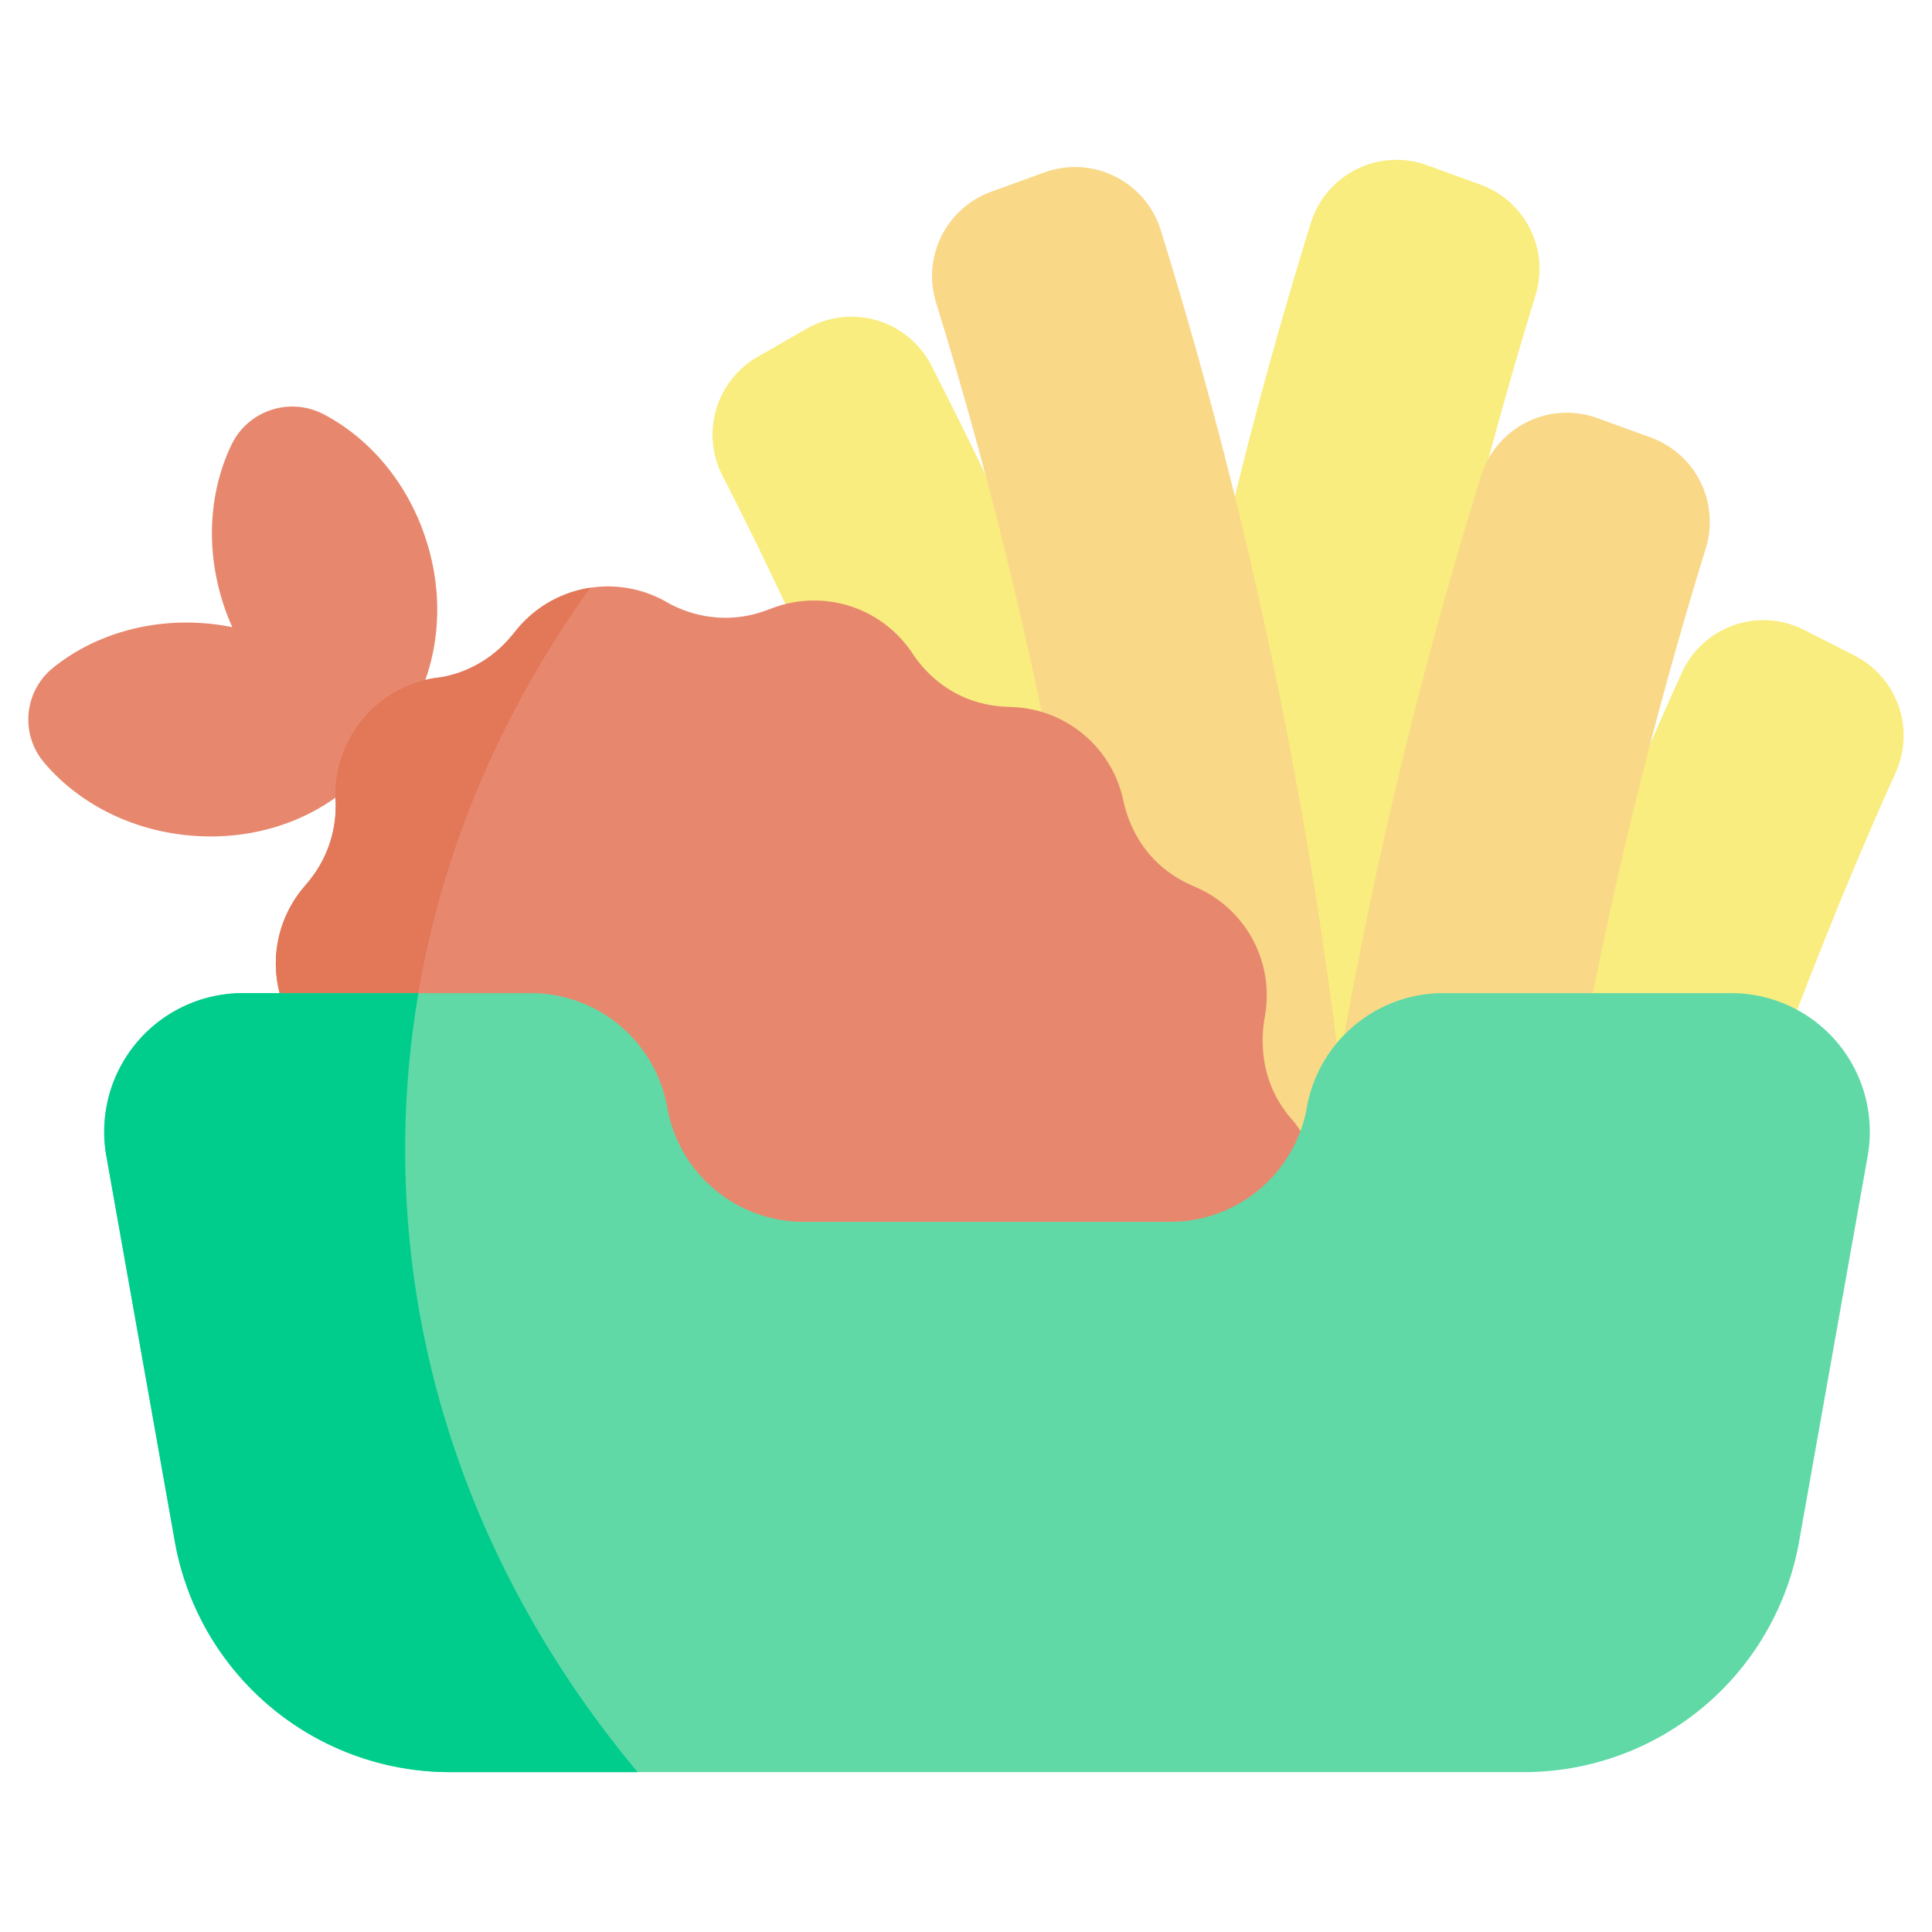 <svg viewBox="0 0 24 24" xmlns="http://www.w3.org/2000/svg"><path d="M9.757 7.505a50.398 50.398 0 0 0-.783-1.597 1.115 1.115 0 0 1 .44-1.477l.609-.349a1.115 1.115 0 0 1 1.545.455 58.093 58.093 0 0 1 2.664 6.017h-4.144l-.331-3.05Zm4.649 3.237a58.8 58.8 0 0 1 1.879-7.976c.19-.606.847-.93 1.444-.713l.66.24c.56.203.862.81.685 1.379a57.356 57.356 0 0 0-1.976 8.878v1.85l-2.692 1.638v-5.296Zm7.92 1.803c.482-1.261.917-2.27 1.223-2.948a1.115 1.115 0 0 0-.511-1.453l-.626-.319a1.115 1.115 0 0 0-1.52.531 55.991 55.991 0 0 0-1.622 3.98l3.057.209Z" fill="#f9ed80"/><path d="M12.94 8.844a56.113 56.113 0 0 0-1.311-5.082 1.115 1.115 0 0 1 .684-1.38l.661-.24a1.115 1.115 0 0 1 1.444.713 59.024 59.024 0 0 1 2.186 10.104c-.191.23-.319.505-.37.799-.019.1-.045.198-.08.293h-2.83l-.384-5.207Zm6.847 3.493a56.461 56.461 0 0 1 1.402-5.523 1.115 1.115 0 0 0-.684-1.38l-.661-.24a1.115 1.115 0 0 0-1.444.713 58.418 58.418 0 0 0-1.7 6.946l3.087-.516Z" fill="#f9d888"/><path d="M5.286 6.684c-.23-.698-.7-1.24-1.26-1.535a.839.839 0 0 0-1.153.381c-.272.572-.326 1.286-.095 1.984.031.094.067.187.108.277a2.902 2.902 0 0 0-.294-.044c-.743-.071-1.438.147-1.937.552a.826.826 0 0 0-.113 1.167c.413.492 1.052.84 1.796.911 1.029.1 1.964-.357 2.418-1.093.617-.605.855-1.619.53-2.6m10.754 7.212-.009-.01c-.496-.584-.312-1.259-.313-1.292a1.464 1.464 0 0 0-.855-1.57l-.063-.028c-.757-.334-.841-1.063-.855-1.092a1.465 1.465 0 0 0-1.354-1.12l-.098-.005c-.814-.038-1.154-.667-1.175-.687a1.464 1.464 0 0 0-1.703-.545l-.106.039c-.688.249-1.224-.108-1.233-.11a1.465 1.465 0 0 0-1.855.343l-.066.08c-.397.483-.922.519-.927.52a1.465 1.465 0 0 0-1.26 1.523c.019.367-.102.727-.336 1.01l-.067.08a1.465 1.465 0 0 0 .01 1.885l.01.01c.496.584.312 1.26.313 1.292a1.464 1.464 0 0 0 .855 1.57l.063.028c.757.334.841 1.063.855 1.092a1.465 1.465 0 0 0 1.354 1.12l.098.005c.814.039 1.154.668 1.174.687a1.465 1.465 0 0 0 1.704.545l.106-.039c.688-.248 1.224.108 1.233.11.62.352 1.402.207 1.855-.343l.066-.08c.397-.483.921-.519.927-.52a1.465 1.465 0 0 0 1.26-1.523 1.465 1.465 0 0 1 .336-1.009l.067-.08a1.465 1.465 0 0 0-.01-1.886" fill="#e7886e"/><path d="M5.033 14.28c0-2.562.843-4.952 2.3-6.979a1.461 1.461 0 0 0-.912.518l-.066.08c-.397.483-.922.519-.927.52a1.465 1.465 0 0 0-1.26 1.523c.019.367-.102.727-.336 1.01l-.067.08a1.465 1.465 0 0 0 .01 1.885l.01.01c.496.584.312 1.26.313 1.292a1.465 1.465 0 0 0 .855 1.57l.063.028c.044.02.087.041.13.065a11.572 11.572 0 0 1-.113-1.603" fill="#e27858"/><path d="M21.505 12.337H17.93c-.835 0-1.55.599-1.696 1.42a1.722 1.722 0 0 1-1.695 1.421H9.984c-.835 0-1.55-.599-1.695-1.42a1.722 1.722 0 0 0-1.696-1.421H3.016a1.722 1.722 0 0 0-1.695 2.023l.851 4.79a3.472 3.472 0 0 0 3.419 2.864h13.34a3.472 3.472 0 0 0 3.418-2.864l.852-4.79a1.722 1.722 0 0 0-1.696-2.023" fill="#60d9a7"/><path d="M5.033 14.28c0-.66.057-1.31.165-1.943H3.016a1.722 1.722 0 0 0-1.695 2.023l.851 4.79a3.472 3.472 0 0 0 3.419 2.864h2.33c-1.817-2.176-2.888-4.847-2.888-7.735" fill="#00cd8c"/><path d="m1.936 17.818.236 1.332a3.472 3.472 0 0 0 3.419 2.864h13.34a3.472 3.472 0 0 0 3.418-2.864l.852-4.79a1.722 1.722 0 0 0-1.696-2.023H17.93c-.835 0-1.55.599-1.696 1.42a1.722 1.722 0 0 1-1.695 1.421H9.984c-.835 0-1.55-.599-1.695-1.42a1.722 1.722 0 0 0-1.696-1.421H3.016a1.722 1.722 0 0 0-1.695 2.023l.365 2.052m3.597-7.965c.19-.529.206-1.152.003-1.763-.23-.698-.7-1.24-1.26-1.535a.839.839 0 0 0-1.153.381c-.272.572-.326 1.286-.095 1.984.031.094.067.187.108.277a2.902 2.902 0 0 0-.294-.044c-.743-.071-1.438.147-1.937.552a.826.826 0 0 0-.113 1.167c.413.492 1.052.84 1.796.911a2.692 2.692 0 0 0 1.83-.47 1.464 1.464 0 0 1 1.115-1.46Zm1.31 3.89c.835 0 1.55.599 1.696 1.42.146.822.86 1.421 1.695 1.421h4.554c.732 0 1.371-.46 1.616-1.128a1.473 1.473 0 0 0-.114-.154l-.009-.01c-.496-.584-.312-1.259-.313-1.292a1.464 1.464 0 0 0-.855-1.57l-.063-.028c-.757-.334-.841-1.063-.855-1.092a1.465 1.465 0 0 0-1.354-1.12l-.098-.005c-.814-.038-1.154-.667-1.175-.687a1.465 1.465 0 0 0-1.703-.545l-.106.039c-.688.248-1.224-.108-1.233-.11a1.465 1.465 0 0 0-1.855.343l-.066.08c-.397.483-.922.519-.927.52a1.465 1.465 0 0 0-1.26 1.523c.019.367-.102.727-.336 1.01l-.067.079c-.31.373-.407.861-.291 1.306h3.12Zm16.445-4.193-.626-.319a1.115 1.115 0 0 0-1.52.531c-.133.292-.263.585-.39.88a58.858 58.858 0 0 0-.715 3.1h1.718c.3 0 .579.077.822.209.48-1.261.916-2.27 1.222-2.948a1.115 1.115 0 0 0-.511-1.453ZM17.671 9.2a56.065 56.065 0 0 0-.572 3.35c.254-.14.54-.214.83-.214h1.858a56.436 56.436 0 0 1 1.402-5.523 1.115 1.115 0 0 0-.684-1.38l-.661-.24a1.116 1.116 0 0 0-1.353.503c-.19.708-.365 1.42-.527 2.135m0 0c.412-1.816.83-3.264 1.11-4.16a1.115 1.115 0 0 0-.685-1.38l-.66-.24a1.115 1.115 0 0 0-1.444.714 58.8 58.8 0 0 0-1.88 7.976c.106.095.236.183.395.254l.063.027c.609.269.96.914.855 1.571.001.033-.184.708.313 1.292l.009.01c.042.05.08.102.114.155.035-.095.061-.193.079-.293.094-.528.422-.963.866-1.208.165-1.188.363-2.313.572-3.349m-4.731-.357c.491.146.88.544 1.005 1.06.01.023.066.482.46.838.281-1.712.613-3.262.935-4.577a54.62 54.62 0 0 0-.922-3.31 1.115 1.115 0 0 0-1.444-.713l-.66.24c-.56.203-.863.81-.685 1.38a56.12 56.12 0 0 1 1.31 5.082Zm-3.183-1.34a1.464 1.464 0 0 1 1.561.588c.021.02.36.649 1.175.687l.097.005c.119.006.236.026.35.06a58.522 58.522 0 0 0-.702-2.958c-.216-.453-.44-.902-.67-1.349a1.115 1.115 0 0 0-1.545-.455l-.61.35c-.517.295-.71.946-.439 1.476.212.412.48.95.783 1.597Zm6.756 9.831v.817m-5.373-.024a1.483 1.483 0 0 0 2.242 0m-5.373-.793v.817" fill="none"/></svg>